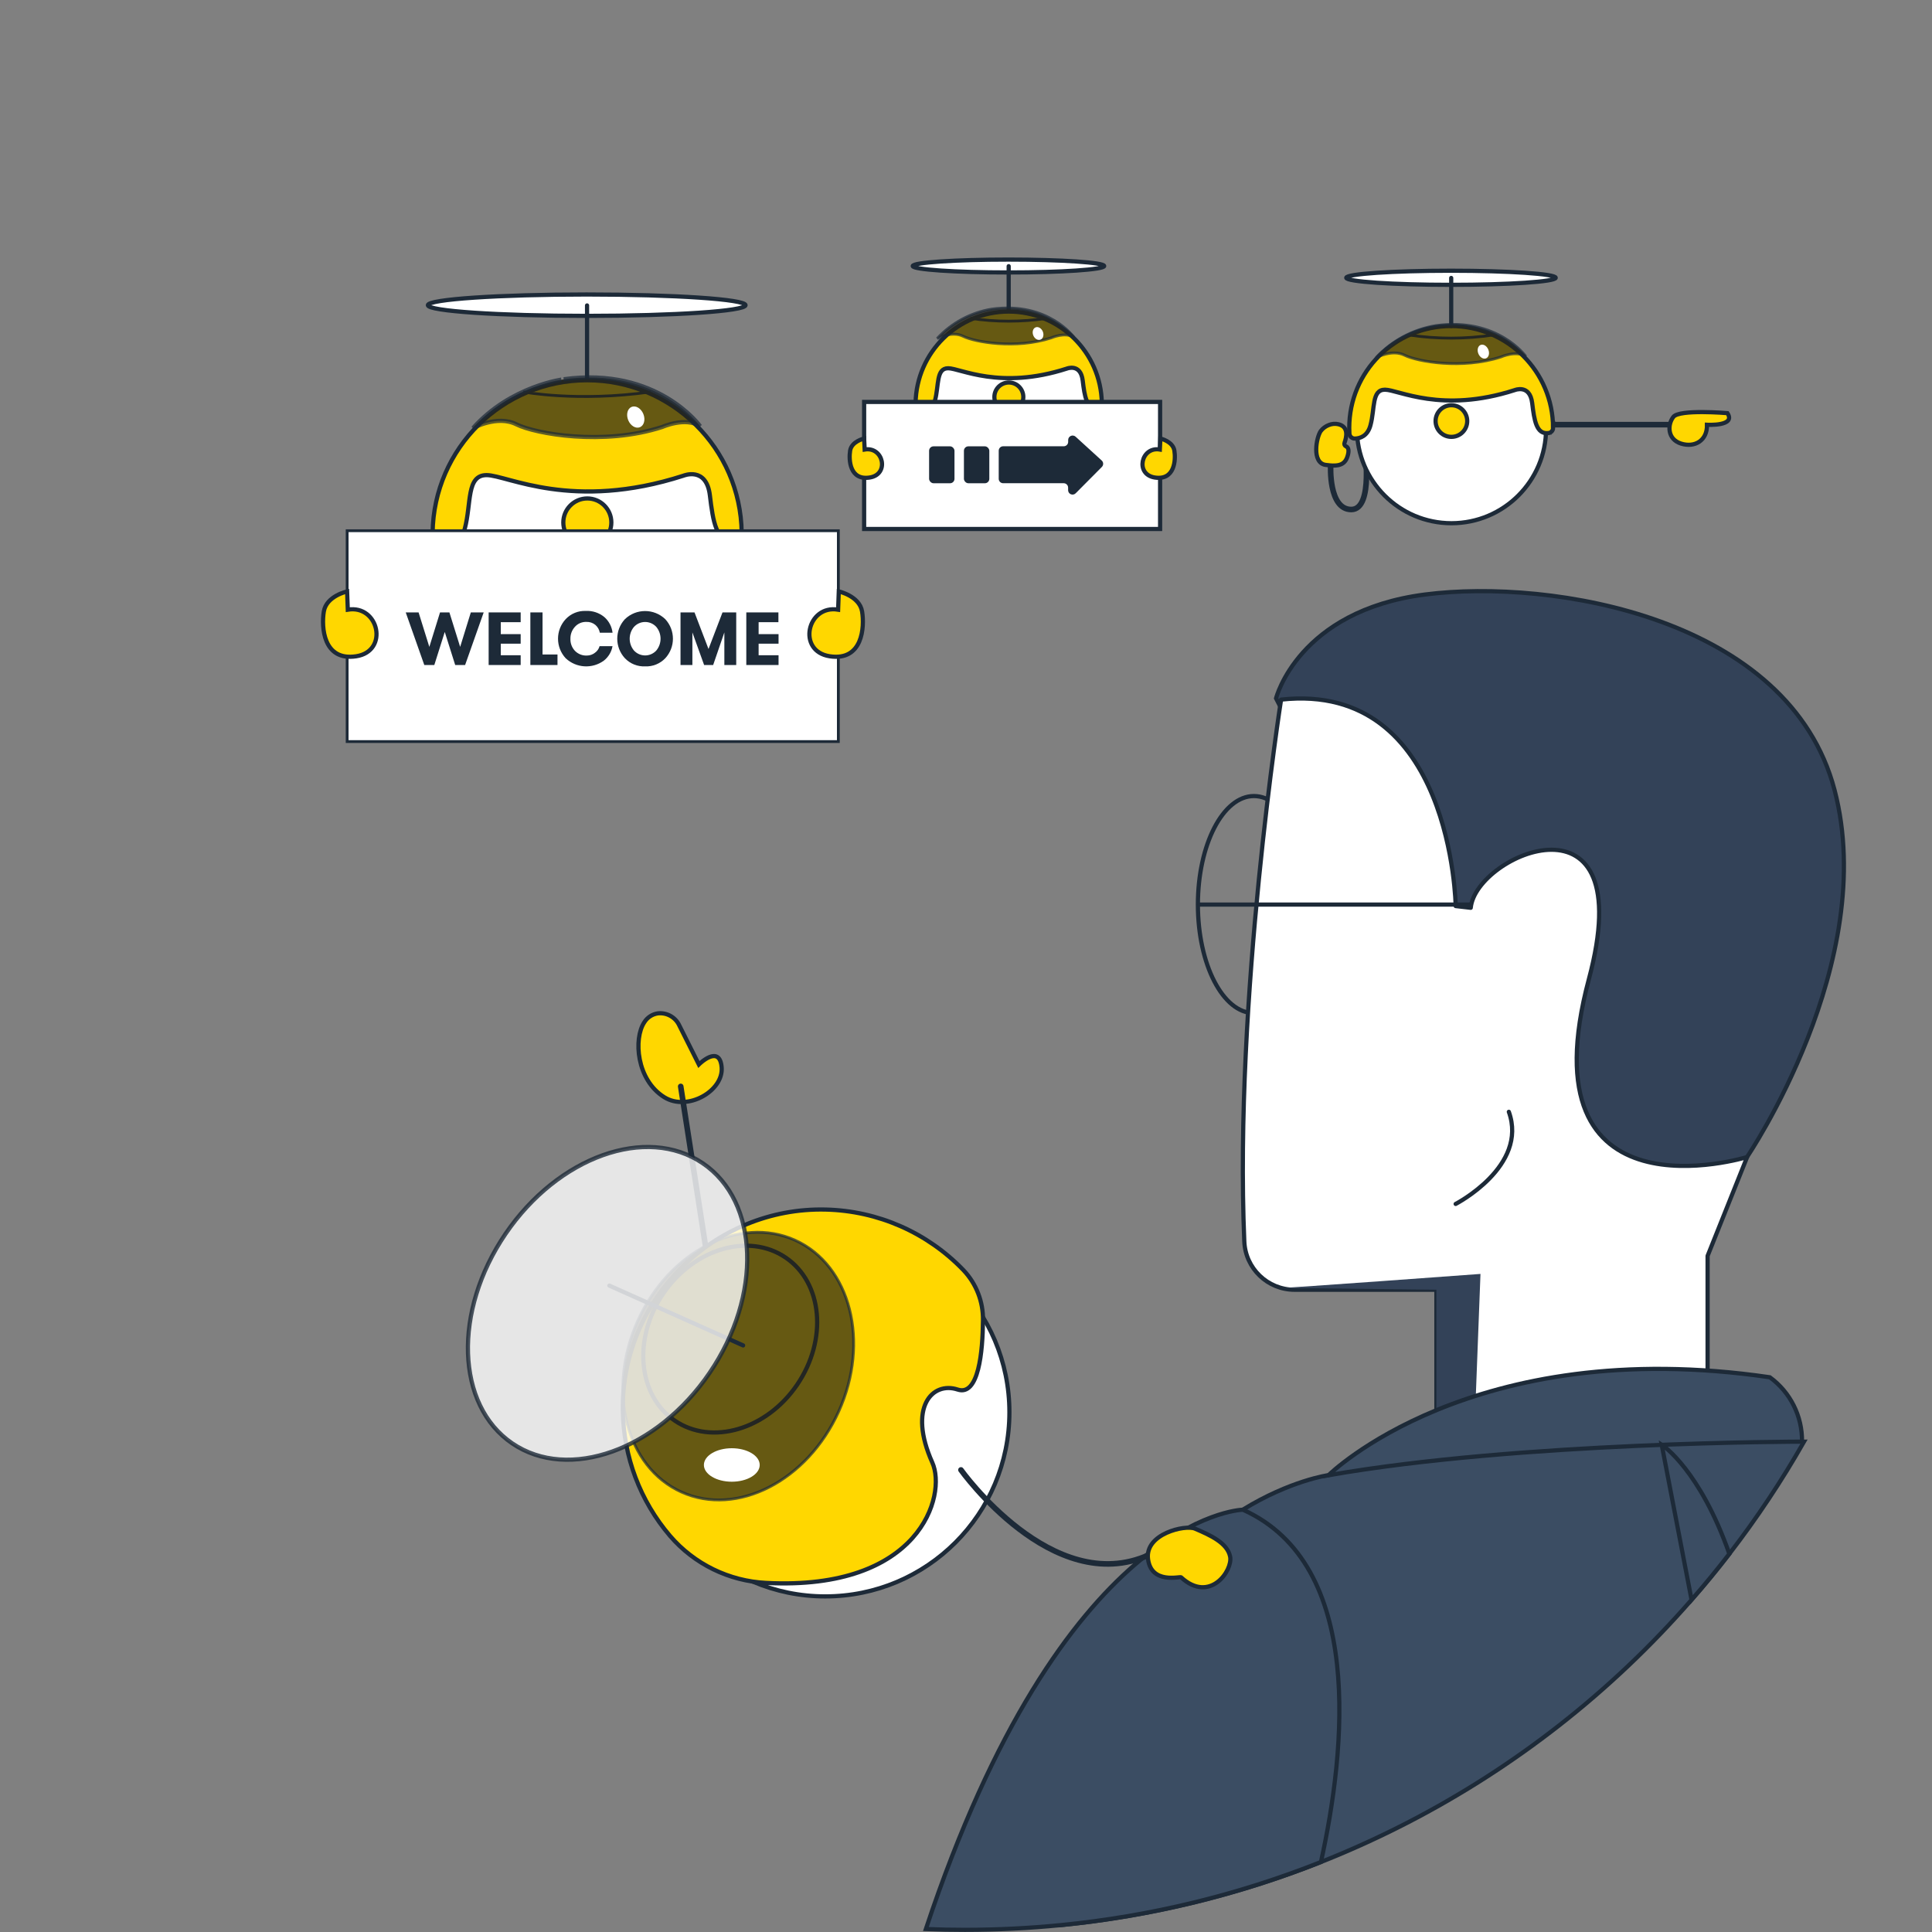 <?xml version="1.0" encoding="UTF-8"?>
<svg width="376px" height="376px" viewBox="0 0 376 376" version="1.1" xmlns="http://www.w3.org/2000/svg" xmlns:xlink="http://www.w3.org/1999/xlink">
    <rect x="0" y="0" width="376" height="376" fill="#808080" stroke="none"/>
    <!-- Generator: Sketch 57.1 (83088) - https://sketch.com -->
    <title>cf-4</title>
    <desc>Created with Sketch.</desc>
    <g stroke="none" stroke-width="1" fill="none" fill-rule="evenodd">
        <g>
            <g>
                <!-- <path d="M375.578486,187.791905 C375.626065,229.262267 361.901835,269.574557 336.559922,302.401081 C334.202762,305.455583 331.751171,308.437444 329.205148,311.346666 C297.851312,347.326541 253.939689,369.973191 206.445792,374.657653 C200.311365,375.267827 194.091587,375.578362 187.786457,375.578362 C185.24225,375.578362 182.703491,375.52933 180.186524,375.425819 C79.998153,371.437896 0,288.960912 0,187.791905 C0,84.0786907 84.0732428,0 187.786457,0 C291.499671,0 375.578486,84.0786907 375.578486,187.791905 Z" fill="#FFFFFF" fill-rule="nonzero"></path> -->
                <ellipse stroke="#1D2A38" stroke-width="0.817" fill="#FFFFFF" fill-rule="nonzero" cx="114.184" cy="59.394" rx="30.917" ry="2.081"></ellipse>
                <circle stroke="#1D2A38" stroke-width="1.634" fill="#FFFFFF" fill-rule="nonzero" cx="114.331" cy="103.92" r="27.915"></circle>
                <path d="M144.328,103.691 L144.328,103.691 C144.331,104.457 143.772,105.109 143.015,105.222 C139.376,105.767 138.771,101.496 138.155,96.391 C137.469,90.714 133.007,92.578 133.007,92.578 C111.368,99.562 98.685,92.463 94.702,92.463 C90.72,92.463 91.788,97.938 90.436,102.967 C89.565,106.143 87.375,106.78 85.877,106.857 C85.017,106.891 84.289,106.228 84.242,105.369 C84.209,104.825 84.193,104.242 84.193,103.675 C84.415,87.223 97.815,74.002 114.269,74.002 C130.723,74.002 144.123,87.223 144.344,103.675 L144.328,103.691 Z" stroke="#1D2A38" stroke-width="0.817" fill="#FFD700" fill-rule="nonzero"></path>
                <circle stroke="#1D2A38" stroke-width="0.817" fill="#FFD700" fill-rule="nonzero" cx="114.304" cy="101.681" r="4.674"></circle>
                <rect stroke="#1D2A38" stroke-width="0.545" fill="#FFFFFF" fill-rule="nonzero" x="67.56" y="103.288" width="95.596" height="41.034"></rect>
                <path d="M67.555,115.105 C67.555,115.105 63.523,115.988 63.022,119.006 C62.521,122.024 62.897,128.709 69.32,127.722 C75.743,126.736 73.728,117.644 67.686,118.652 L67.555,115.105 Z" stroke="#1D2A38" stroke-width="0.817" fill="#FFD700" fill-rule="nonzero"></path>
                <path d="M163.243,115.105 C163.243,115.105 167.275,115.988 167.776,119.006 C168.277,122.024 167.901,128.709 161.478,127.722 C155.055,126.736 157.071,117.644 163.113,118.652 L163.243,115.105 Z" stroke="#1D2A38" stroke-width="0.817" fill="#FFD700" fill-rule="nonzero"></path>
                <path d="M101.834,76.272 C101.834,76.272 112.386,78.282 126.611,76.272" stroke="#1D2A38" stroke-width="0.545" fill="#FFD700" fill-rule="nonzero"></path>
                <path d="M114.25,73.619 L114.25,59.443" stroke="#1D2A38" stroke-width="0.817" fill="#FFD700" fill-rule="nonzero" stroke-linecap="round"></path>
                <polygon fill="#1D2A38" fill-rule="nonzero" points="88.59 129.422 86.558 122.988 84.525 129.422 82.575 129.422 78.963 119.185 81.464 119.185 83.556 125.897 85.637 119.185 87.462 119.185 89.554 125.897 91.63 119.185 94.136 119.185 90.518 129.422"></polygon>
                <polygon fill="#1D2A38" fill-rule="nonzero" points="101.332 121.087 97.459 121.087 97.459 123.413 101.332 123.413 101.332 125.271 97.459 125.271 97.459 127.521 101.332 127.521 101.332 129.422 95.1 129.422 95.1 119.185 101.332 119.185"></polygon>
                <polygon fill="#1D2A38" fill-rule="nonzero" points="105.587 127.374 108.497 127.374 108.497 129.422 103.217 129.422 103.217 119.185 105.587 119.185"></polygon>
                <path d="M116.69,125.75 L119.207,125.75 C119.011,126.864 118.412,127.867 117.524,128.567 C115.261,130.218 112.144,130.028 110.098,128.115 C108.102,125.964 108.102,122.638 110.098,120.488 C111.104,119.42 112.523,118.84 113.988,118.897 C115.304,118.826 116.599,119.251 117.616,120.09 C118.509,120.873 119.078,121.961 119.213,123.141 L116.739,123.141 C116.633,122.55 116.327,122.013 115.873,121.621 C115.386,121.218 114.767,121.008 114.135,121.032 C113.259,121 112.417,121.369 111.847,122.035 C111.292,122.664 110.995,123.479 111.014,124.317 C110.984,125.179 111.295,126.016 111.88,126.649 C112.492,127.287 113.351,127.627 114.233,127.581 C114.799,127.578 115.347,127.386 115.791,127.036 C116.231,126.725 116.549,126.27 116.69,125.75 Z" fill="#1D2A38" fill-rule="nonzero"></path>
                <path d="M125.554,129.689 C124.071,129.754 122.633,129.174 121.61,128.098 C119.635,125.954 119.635,122.653 121.61,120.509 C123.805,118.389 127.286,118.389 129.482,120.509 C131.457,122.653 131.457,125.954 129.482,128.098 C128.464,129.172 127.032,129.752 125.554,129.689 Z M123.375,126.595 C123.933,127.21 124.724,127.56 125.554,127.56 C126.384,127.56 127.176,127.21 127.733,126.595 C128.83,125.264 128.83,123.343 127.733,122.013 C127.176,121.398 126.384,121.047 125.554,121.047 C124.724,121.047 123.933,121.398 123.375,122.013 C122.272,123.341 122.272,125.267 123.375,126.595 L123.375,126.595 Z" fill="#1D2A38" fill-rule="nonzero"></path>
                <polygon fill="#1D2A38" fill-rule="nonzero" points="143.282 119.185 143.282 129.422 140.972 129.422 140.972 123.075 138.793 129.422 137.033 129.422 134.75 123.075 134.75 129.422 132.44 129.422 132.44 119.185 135.164 119.185 137.888 126.306 140.612 119.185"></polygon>
                <polygon fill="#1D2A38" fill-rule="nonzero" points="151.492 121.087 147.64 121.087 147.64 123.413 151.519 123.413 151.519 125.271 147.64 125.271 147.64 127.521 151.519 127.521 151.519 129.422 145.243 129.422 145.243 119.185 151.492 119.185"></polygon>
                <path d="M92.071,83.305 C92.071,83.305 96.767,80.717 100.493,82.58 C104.22,84.444 117.469,86.819 128.894,83.093 C128.894,83.093 133.361,81.082 136.249,82.935 C136.249,82.935 127.919,71.298 109.717,73.804 C109.739,73.804 99.431,75.046 92.071,83.305 Z" stroke="#1D2A38" stroke-width="0.817" fill="#26241B" fill-rule="nonzero" opacity="0.7" style="mix-blend-mode: color-dodge;"></path>
                <ellipse fill="#FFFFFF" fill-rule="nonzero" transform="translate(123.732, 81.166) rotate(-22.15) translate(-123.732, -81.166) " cx="123.732" cy="81.166" rx="1.591" ry="2.136"></ellipse>
                <ellipse stroke="#1D2A38" stroke-width="0.817" fill="#FFFFFF" fill-rule="nonzero" cx="196.264" cy="51.772" rx="18.632" ry="1.253"></ellipse>
                <circle stroke="#1D2A38" stroke-width="1.634" fill="#FFFFFF" fill-rule="nonzero" cx="196.356" cy="78.603" r="16.823"></circle>
                <path d="M214.433,78.451 L214.433,78.451 C214.433,78.912 214.098,79.305 213.643,79.377 C211.463,79.688 211.082,77.127 210.712,74.054 C210.298,70.633 207.612,71.739 207.612,71.739 C194.569,75.945 186.909,71.668 184.529,71.668 C182.148,71.668 182.769,74.981 181.946,78.015 C181.401,79.933 180.099,80.33 179.195,80.363 C178.68,80.376 178.246,79.979 178.214,79.464 C178.214,79.126 178.187,78.789 178.187,78.445 C178.359,68.559 186.422,60.634 196.31,60.634 C206.198,60.634 214.261,68.559 214.433,78.445 L214.433,78.451 Z" stroke="#1D2A38" stroke-width="0.817" fill="#FFD700" fill-rule="nonzero"></path>
                <circle stroke="#1D2A38" stroke-width="0.817" fill="#FFD700" fill-rule="nonzero" cx="196.34" cy="77.258" r="2.817"></circle>
                <rect stroke="#1D2A38" stroke-width="0.817" fill="#FFFFFF" fill-rule="nonzero" x="168.174" y="78.222" width="57.602" height="24.728"></rect>
                <path d="M168.174,85.343 C168.174,85.343 165.744,85.887 165.45,87.696 C165.156,89.505 165.373,93.542 169.263,92.932 C173.153,92.321 171.922,86.863 168.277,87.484 L168.174,85.343 Z" stroke="#1D2A38" stroke-width="0.817" fill="#FFD700" fill-rule="nonzero"></path>
                <path d="M225.83,85.343 C225.83,85.343 228.26,85.887 228.554,87.696 C228.848,89.505 228.63,93.542 224.74,92.932 C220.85,92.321 222.081,86.863 225.726,87.484 L225.83,85.343 Z" stroke="#1D2A38" stroke-width="0.817" fill="#FFD700" fill-rule="nonzero"></path>
                <path d="M188.827,61.949 C193.775,62.691 198.806,62.691 203.754,61.949" stroke="#1D2A38" stroke-width="0.545" fill="#FFD700" fill-rule="nonzero"></path>
                <path d="M196.307,60.347 L196.307,51.805" stroke="#1D2A38" stroke-width="0.817" fill="#FFD700" fill-rule="nonzero" stroke-linecap="round"></path>
                <path d="M182.393,65.882 C182.393,65.882 185.22,64.324 187.465,65.447 C189.71,66.569 197.696,68.002 204.583,65.752 C204.583,65.752 207.274,64.542 209.012,65.659 C209.012,65.659 203.994,58.648 193.022,60.157 C188.941,60.832 185.202,62.846 182.393,65.882 L182.393,65.882 Z" stroke="#1D2A38" stroke-width="0.545" fill="#26241B" fill-rule="nonzero" opacity="0.7" style="mix-blend-mode: color-dodge;"></path>
                <ellipse fill="#FFFFFF" fill-rule="nonzero" transform="translate(202.023, 64.906) rotate(-22.15) translate(-202.023, -64.906) " cx="202.023" cy="64.906" rx="1" ry="1.286"></ellipse>
                <path d="M207.873,95.4 L207.873,94.904 C207.873,94.428 207.488,94.043 207.012,94.043 L195.228,94.043 C195,94.043 194.781,93.952 194.62,93.791 C194.458,93.63 194.368,93.411 194.368,93.182 L194.368,87.712 C194.368,87.237 194.753,86.852 195.228,86.852 L207.023,86.852 C207.252,86.852 207.471,86.761 207.632,86.6 C207.793,86.438 207.884,86.219 207.884,85.991 L207.884,85.62 C207.887,85.28 208.089,84.974 208.4,84.836 C208.712,84.699 209.074,84.756 209.328,84.983 L214.416,89.625 C214.589,89.784 214.69,90.007 214.695,90.243 C214.7,90.478 214.609,90.705 214.443,90.872 L209.355,95.993 C209.112,96.247 208.74,96.327 208.414,96.196 C208.088,96.066 207.874,95.751 207.873,95.4 Z" fill="#1D2A38" fill-rule="nonzero"></path>
                <rect fill="#1D2A38" fill-rule="nonzero" x="187.596" y="86.863" width="4.941" height="7.186" rx="0.861"></rect>
                <rect fill="#1D2A38" fill-rule="nonzero" x="180.818" y="86.863" width="4.941" height="7.186" rx="0.861"></rect>
                <path d="M265.54,86.743 C265.54,86.743 267.447,99.159 262.979,99.159 C258.512,99.159 258.97,90.578 258.97,90.578" stroke="#1D2A38" stroke-width="1.09" stroke-linecap="round"></path>
                <path d="M300.091,82.646 L325.675,82.646" stroke="#1D2A38" stroke-width="1.09" fill="#FFD700" fill-rule="nonzero" stroke-linecap="round"></path>
                <ellipse stroke="#1D2A38" stroke-width="0.817" fill="#FFFFFF" fill-rule="nonzero" cx="282.385" cy="54.06" rx="20.386" ry="1.373"></ellipse>
                <circle stroke="#1D2A38" stroke-width="0.817" fill="#FFFFFF" fill-rule="nonzero" stroke-linecap="round" cx="282.483" cy="83.419" r="18.409"></circle>
                <path d="M302.259,83.267 L302.259,83.267 C302.259,83.771 301.891,84.199 301.393,84.275 C298.996,84.618 298.598,81.818 298.19,78.451 C297.738,74.708 294.796,75.918 294.796,75.918 C280.527,80.527 272.148,75.841 269.539,75.841 C266.929,75.841 267.616,79.464 266.711,82.788 C266.139,84.885 264.696,85.321 263.71,85.354 C263.139,85.381 262.652,84.944 262.62,84.373 C262.62,84.002 262.587,83.632 262.587,83.283 C262.587,72.331 271.466,63.453 282.418,63.453 C293.37,63.453 302.249,72.331 302.249,83.283 L302.259,83.267 Z" stroke="#1D2A38" stroke-width="0.817" fill="#FFD700" fill-rule="nonzero"></path>
                <circle stroke="#1D2A38" stroke-width="0.817" fill="#FFD700" fill-rule="nonzero" cx="282.467" cy="81.943" r="3.078"></circle>
                <path d="M274.24,65.196 C279.658,66.008 285.167,66.008 290.584,65.196" stroke="#1D2A38" stroke-width="0.545" fill="#FFD700" fill-rule="nonzero"></path>
                <path d="M282.429,63.442 L282.429,54.093" stroke="#1D2A38" stroke-width="0.817" fill="#FFD700" fill-rule="nonzero" stroke-linecap="round"></path>
                <path d="M267.817,69.609 C267.817,69.609 270.912,67.904 273.374,69.135 C275.837,70.366 284.564,71.924 292.099,69.467 C292.099,69.467 295.046,68.143 296.948,69.364 C296.948,69.364 291.456,61.693 279.454,63.371 C274.992,64.105 270.899,66.299 267.817,69.609 L267.817,69.609 Z" stroke="#1D2A38" stroke-width="0.545" fill="#26241B" fill-rule="nonzero" opacity="0.7" style="mix-blend-mode: color-dodge;"></path>
                <ellipse fill="#FFFFFF" fill-rule="nonzero" transform="translate(288.682, 68.433) rotate(-22.15) translate(-288.682, -68.433) " cx="288.682" cy="68.433" rx="1.046" ry="1.406"></ellipse>
                <path d="M260.506,82.57 C259.87,82.418 259.203,82.471 258.599,82.722 C257.986,82.958 257.449,83.357 257.047,83.877 C256.197,85.048 255.222,90.071 257.978,90.475 C260.735,90.878 261.863,90.393 262.337,88.492 C262.614,87.402 262.277,86.993 261.933,86.857 C261.673,86.73 261.558,86.421 261.672,86.154 C262.048,85.103 262.527,83.082 260.506,82.57 Z" stroke="#1D2A38" stroke-width="0.817" fill="#FFD700" fill-rule="nonzero"></path>
                <path d="M336.184,80.407 C336.184,80.407 326.873,79.611 325.675,81.126 C324.476,82.64 324.482,85.484 327.157,86.329 C329.832,87.173 332.283,85.729 332.207,82.668 C332.207,82.668 337.916,83.005 336.184,80.407 Z" stroke="#1D2A38" stroke-width="0.817" fill="#FFD700" fill-rule="nonzero"></path>
                <path d="M351.095,280.571 C346.764,288.179 341.907,295.475 336.56,302.407 C334.203,305.461 331.751,308.443 329.205,311.352 C297.85,347.33 253.939,369.975 206.446,374.658 C205.877,368.474 206.027,362.245 206.893,356.096 C211.943,319.214 228.772,301.862 241.863,293.815 C251.125,288.116 258.534,287.087 258.534,287.087 L286.564,279.885 L286.912,279.797 L322.619,270.618 L332.327,274.033 L350.703,280.571 L351.095,280.571 Z" stroke="#1D2A38" stroke-width="0.817" fill="#3B4D63" fill-rule="nonzero"></path>
                <path d="M257.079,362.378 C240.859,368.82 223.815,372.954 206.446,374.658 C200.311,375.268 194.092,375.575 187.786,375.578 C185.242,375.578 182.703,375.529 180.187,375.426 C206.805,295.379 241.155,293.837 241.89,293.815 L241.89,293.815 C265.654,304.509 261.901,340.499 257.079,362.378 Z" stroke="#1D2A38" stroke-width="0.817" fill="#3B4D63" fill-rule="nonzero"></path>
                <ellipse stroke="#1D2A38" stroke-width="0.817" cx="244.037" cy="176.046" rx="10.907" ry="21.122"></ellipse>
                <path d="M248.341,135.905 C248.341,135.905 252.617,118.869 277.351,115.699 C302.085,112.528 348.24,120.221 357.033,153.742 C365.826,187.263 339.998,225.181 339.998,225.181 L305.817,247.883 L248.341,135.905 Z" stroke="#1D2A38" stroke-width="0.817" fill="#334258" fill-rule="nonzero"></path>
                <path d="M249.321,136.156 C249.321,136.156 240.163,194.493 242.163,241.602 C242.376,246.847 246.681,250.994 251.931,251.01 L279.547,251.01 L279.547,279.885 L332.327,279.885 L332.327,244.418 L340.019,225.181 C340.019,225.181 296.37,238.622 309.222,190.565 C319.448,152.336 287.228,166.261 286.231,176.673 L283.3,176.335 C283.3,176.335 282.685,132.495 249.321,136.156 Z" stroke="#1D2A38" stroke-width="0.817" fill="#FFFFFF" fill-rule="nonzero" stroke-linecap="round" stroke-linejoin="round"></path>
                <path d="M233.13,176.046 L286.368,176.046" stroke="#1D2A38" stroke-width="0.817"></path>
                <path d="M249.321,250.651 C249.73,250.749 288.127,247.927 288.127,247.927 L286.902,279.874 L279.547,279.874 L279.547,250.999 L249.321,250.651 Z" fill="#334258" fill-rule="nonzero"></path>
                <path d="M283.295,234.307 C283.295,234.307 297.46,226.99 293.646,216.377" stroke="#1D2A38" stroke-width="0.817" fill="#FFFFFF" fill-rule="nonzero" stroke-linecap="round" stroke-linejoin="round"></path>
                <path d="M258.534,287.109 C258.534,287.109 286.368,259.515 344.443,268.041 C348.437,270.956 350.771,275.627 350.703,280.571 C350.703,280.571 295.825,280.571 258.534,287.109 Z" stroke="#1D2A38" stroke-width="0.817" fill="#3B4D63" fill-rule="nonzero"></path>
                <path d="M336.56,302.401 C334.203,305.456 331.751,308.437 329.205,311.347 L323.398,281.165 L323.398,281.165 C323.67,281.339 330.834,286.144 336.56,302.401 Z" stroke="#1D2A38" stroke-width="0.817" fill="#3B4D63" fill-rule="nonzero"></path>
                <circle cx="187.786" cy="187.792" r="187.786"></circle>
                <path d="M132.217,199.598 C131.482,197.982 129.792,197.022 128.028,197.217 C126.935,197.378 125.97,198.014 125.391,198.955 C123.266,202.158 123.86,210.172 129.297,213.545 C133.835,216.361 140.841,212.281 140.444,207.71 C140.046,203.139 136.009,207.165 136.009,207.165 L132.217,199.598 Z" stroke="#1D2A38" stroke-width="0.817" fill="#FFD700" fill-rule="nonzero"></path>
                <path d="M138.504,250.204 L132.479,211.436" stroke="#1D2A38" stroke-width="1.09" fill="#FFD700" fill-rule="nonzero" stroke-linecap="round"></path>
                <circle stroke="#1D2A38" stroke-width="0.817" fill="#FFFFFF" fill-rule="nonzero" cx="160.606" cy="274.845" r="35.842"></circle>
                <path d="M186.381,270.432 C181.44,268.798 176.64,273.914 181.44,284.635 C184.311,291.037 179.037,309.614 149.117,308.062 C141.889,307.709 135.124,304.404 130.403,298.92 C124.593,292.123 121.342,283.508 121.212,274.567 C120.858,252.852 139.011,234.862 160.726,235.402 C170.852,235.645 180.472,239.878 187.492,247.18 C190.002,249.822 191.371,253.344 191.306,256.987 C191.251,262.996 190.478,271.783 186.381,270.432 Z" stroke="#1D2A38" stroke-width="0.817" fill="#FFD700" fill-rule="nonzero"></path>
                <path d="M187.018,286.073 C187.018,286.073 204.844,311.08 223.58,302.619" stroke="#1D2A38" stroke-width="1.09" stroke-linecap="round"></path>
                <path d="M229.856,306.972 C229.627,306.765 224.081,308.361 223.427,303.431 C222.773,298.5 230.662,296.697 232.553,297.498 C235.543,298.773 238.867,300.271 239.406,302.946 C239.945,305.621 235.478,312.131 229.856,306.972 Z" stroke="#1D2A38" stroke-width="0.817" fill="#FFD700" fill-rule="nonzero"></path>
                <ellipse stroke="#1D2A38" stroke-width="0.817" fill="#FFD700" fill-rule="nonzero" transform="translate(142.113, 260.613) rotate(-55.77) translate(-142.113, -260.613) " cx="142.113" cy="260.613" rx="19.188" ry="15.761"></ellipse>
                <ellipse stroke="#1D2A38" stroke-width="0.545" fill="#26241B" fill-rule="nonzero" opacity="0.7" style="mix-blend-mode: color-dodge;" transform="translate(143.674, 265.868) rotate(-65.71) translate(-143.674, -265.868) " cx="143.674" cy="265.868" rx="26.88" ry="21.449"></ellipse>
                <path d="M144.622,261.841 L118.597,250.204" stroke="#1D2A38" stroke-width="0.817" stroke-linecap="round"></path>
                <ellipse stroke="#1D2A38" stroke-width="0.817" fill="#FFFFFF" fill-rule="nonzero" opacity="0.8" transform="translate(118.243, 253.656) rotate(-55.77) translate(-118.243, -253.656) " cx="118.243" cy="253.656" rx="32.966" ry="24.031"></ellipse>
                <ellipse fill="#FFFFFF" fill-rule="nonzero" cx="142.421" cy="285.109" rx="5.432" ry="3.258"></ellipse>
            </g>
        </g>
    </g>
</svg>